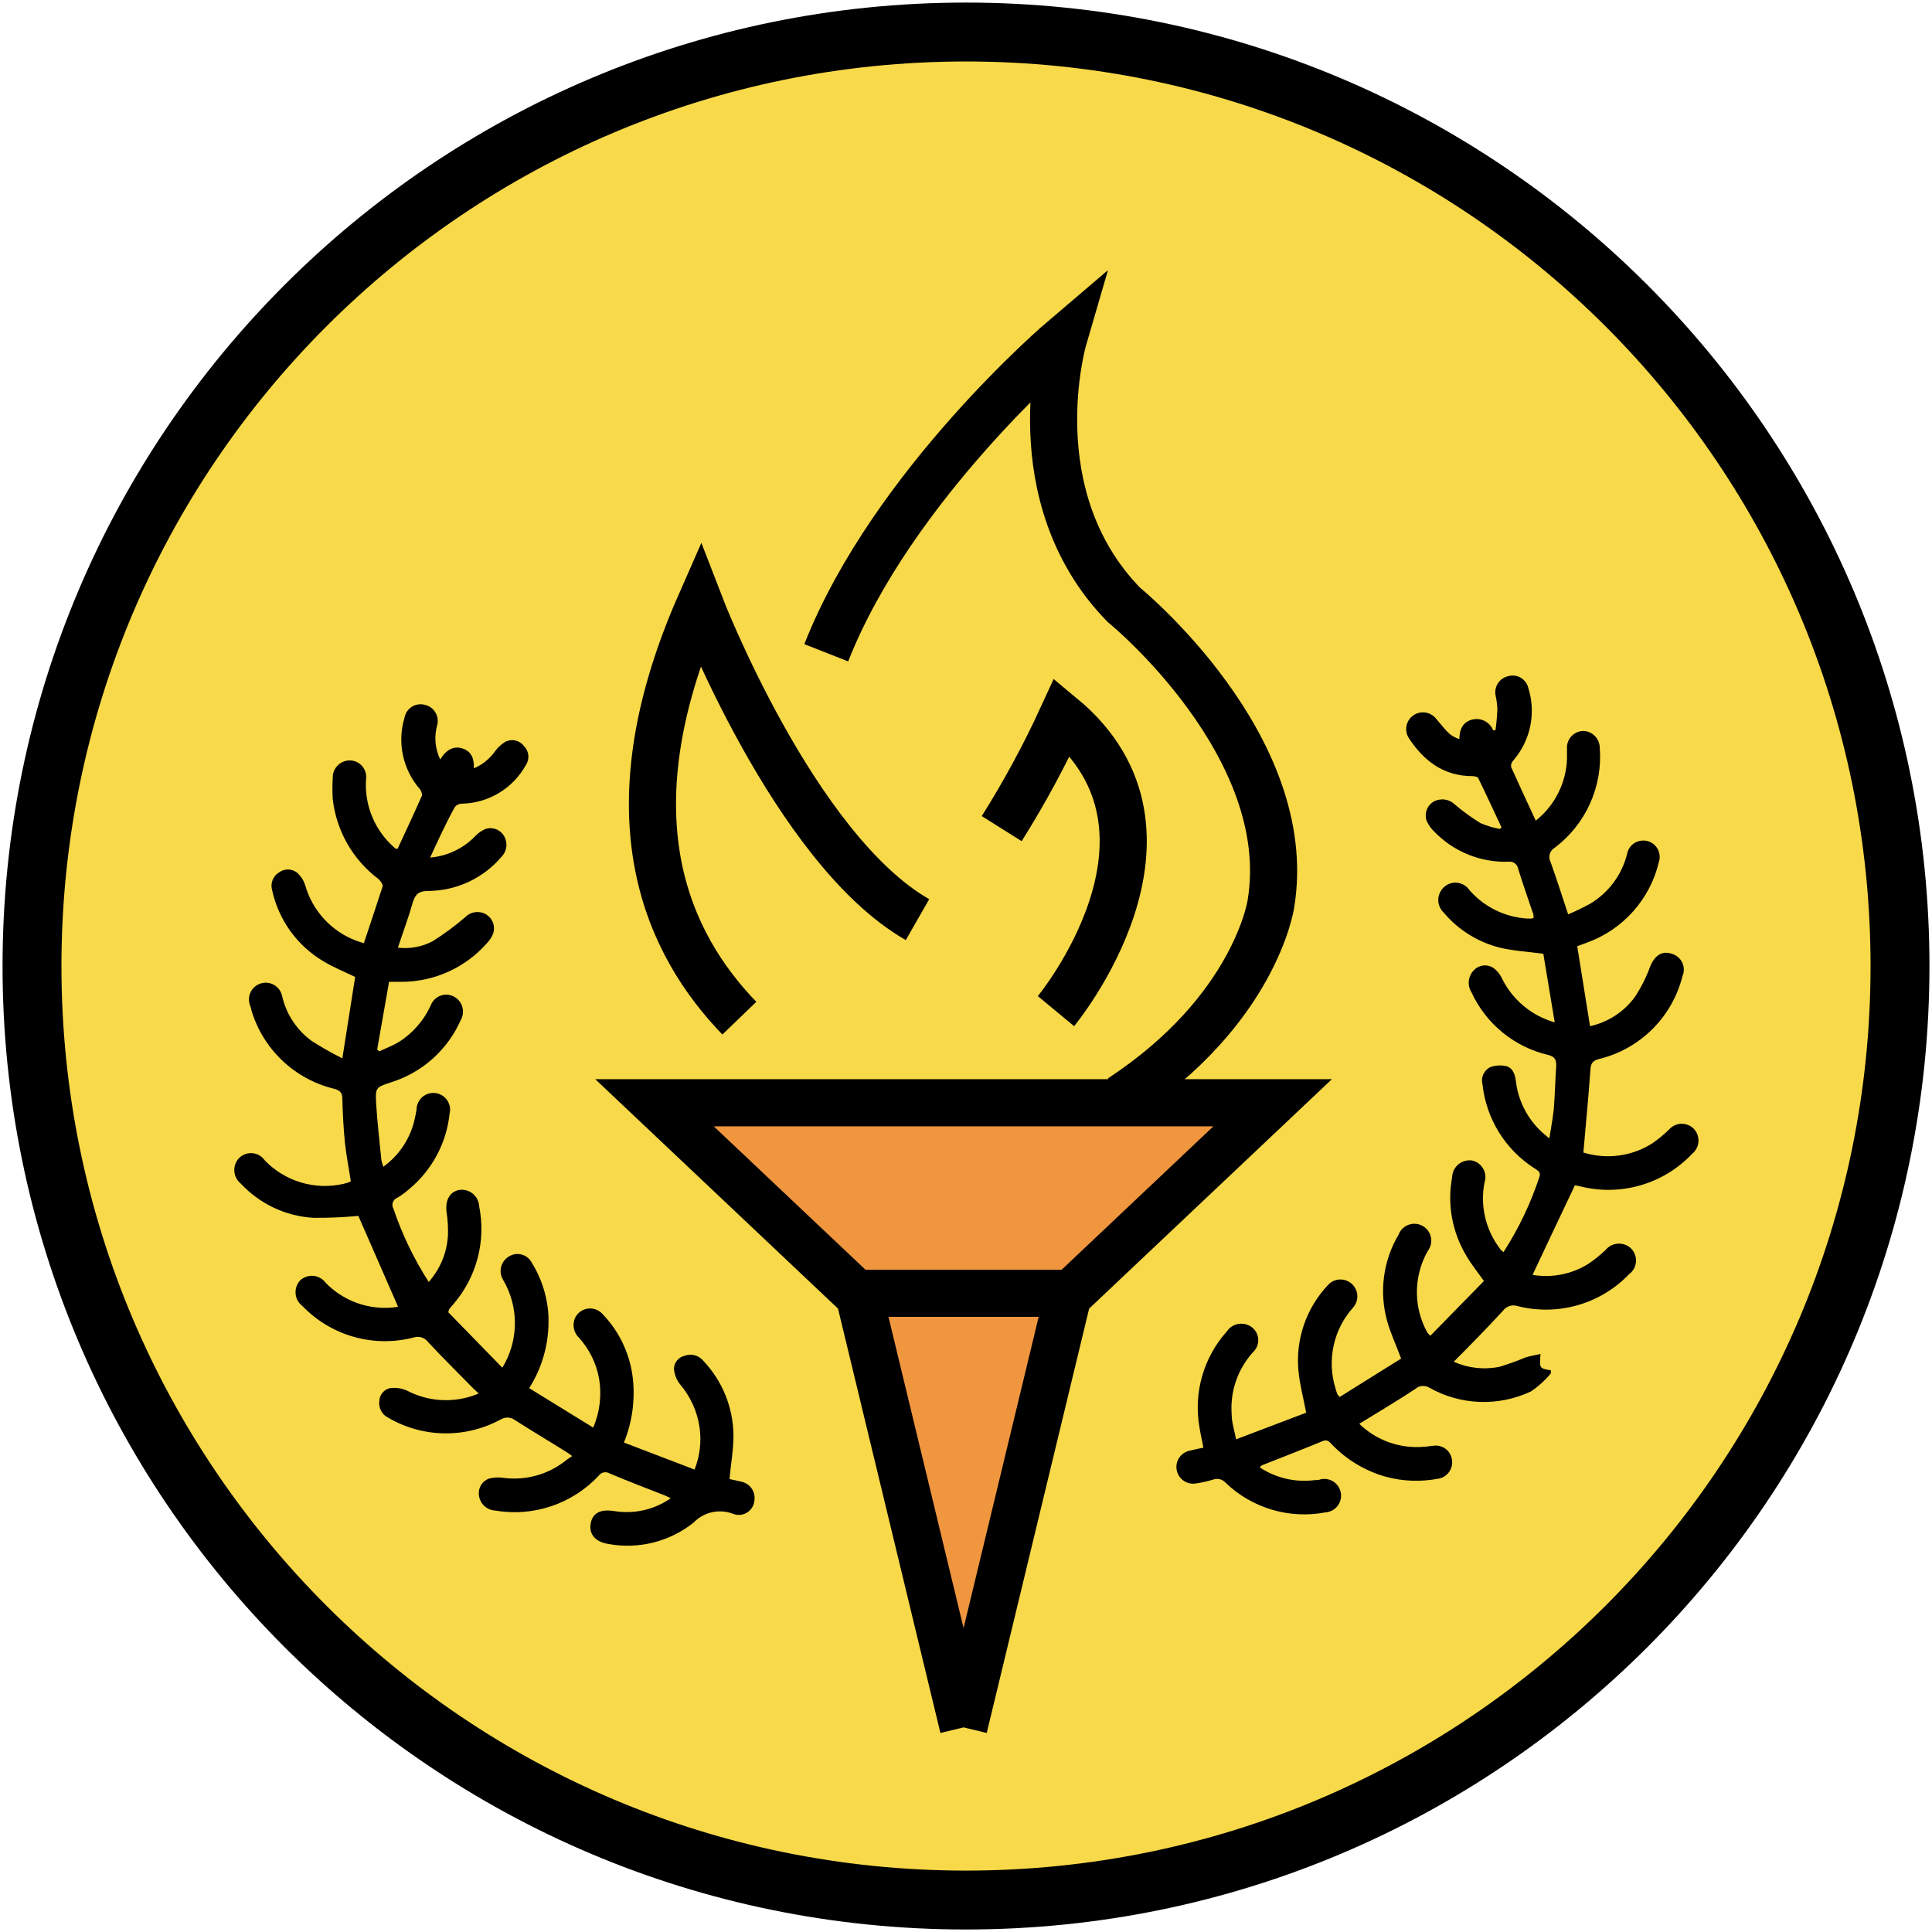 <svg width="164" height="164" viewBox="0 0 164 164" fill="none" xmlns="http://www.w3.org/2000/svg">
<g clip-path="url(#clip0_157_2)">
<path d="M82 161.287C125.787 161.287 161.284 125.79 161.284 82.003C161.284 38.215 125.787 2.719 82 2.719C38.213 2.719 2.716 38.215 2.716 82.003C2.716 125.79 38.213 161.287 82 161.287Z" fill="#F8D949"/>
<mask id="mask0_157_2" style="mask-type:luminance" maskUnits="userSpaceOnUse" x="2" y="2" width="160" height="160">
<path d="M82 161.287C125.787 161.287 161.284 125.79 161.284 82.003C161.284 38.215 125.787 2.719 82 2.719C38.213 2.719 2.716 38.215 2.716 82.003C2.716 125.79 38.213 161.287 82 161.287Z" fill="white"/>
</mask>
<g mask="url(#mask0_157_2)">
<path d="M36.513 72.795C37.95 72.674 39.295 72.042 40.305 71.013C40.561 70.731 40.876 70.508 41.228 70.361C41.523 70.27 41.841 70.282 42.127 70.397C42.414 70.512 42.653 70.722 42.803 70.991C42.959 71.269 43.02 71.59 42.977 71.906C42.933 72.221 42.789 72.514 42.564 72.74C41.799 73.637 40.85 74.359 39.782 74.858C38.714 75.356 37.551 75.62 36.372 75.63C35.601 75.63 35.286 75.847 35.047 76.575C34.688 77.857 34.221 79.096 33.776 80.443C34.798 80.566 35.833 80.373 36.741 79.889C37.706 79.279 38.624 78.6 39.49 77.857C39.719 77.623 40.021 77.473 40.346 77.431C40.672 77.39 41.002 77.46 41.282 77.629C41.556 77.802 41.761 78.064 41.863 78.371C41.964 78.679 41.955 79.012 41.837 79.313C41.71 79.599 41.534 79.86 41.315 80.084C40.412 81.104 39.303 81.922 38.062 82.484C36.821 83.045 35.475 83.338 34.112 83.344H33.026L32.016 89.09L32.19 89.243C32.722 88.993 33.276 88.786 33.786 88.493C35.007 87.739 35.975 86.638 36.568 85.332C36.643 85.135 36.762 84.959 36.915 84.815C37.068 84.671 37.251 84.563 37.451 84.499C37.651 84.435 37.864 84.418 38.072 84.447C38.28 84.476 38.479 84.552 38.653 84.669C38.959 84.871 39.177 85.183 39.262 85.54C39.346 85.897 39.292 86.273 39.11 86.592C38.56 87.837 37.752 88.951 36.739 89.859C35.725 90.768 34.53 91.45 33.232 91.861C31.907 92.306 31.853 92.284 31.929 93.686C32.026 95.283 32.222 96.88 32.374 98.477C32.418 98.668 32.473 98.856 32.537 99.042C33.903 98.058 34.855 96.602 35.21 94.957C35.275 94.696 35.318 94.424 35.362 94.153C35.368 93.953 35.416 93.757 35.503 93.578C35.59 93.398 35.714 93.238 35.867 93.11C36.02 92.981 36.198 92.886 36.39 92.83C36.582 92.775 36.783 92.761 36.981 92.788C37.179 92.816 37.368 92.885 37.538 92.991C37.707 93.096 37.852 93.237 37.964 93.402C38.076 93.568 38.151 93.755 38.186 93.952C38.22 94.148 38.213 94.35 38.164 94.544C37.901 97.027 36.681 99.31 34.764 100.91C34.446 101.197 34.1 101.452 33.732 101.671C33.644 101.703 33.564 101.753 33.498 101.82C33.431 101.886 33.38 101.966 33.348 102.054C33.316 102.142 33.304 102.236 33.312 102.329C33.32 102.423 33.348 102.513 33.395 102.594C34.134 104.785 35.141 106.876 36.394 108.819C37.362 107.727 37.936 106.343 38.023 104.886C38.049 104.211 38.009 103.534 37.904 102.866C37.784 101.855 38.197 101.149 38.99 101.008C39.193 100.979 39.399 100.993 39.596 101.048C39.794 101.103 39.977 101.198 40.135 101.328C40.294 101.458 40.423 101.619 40.516 101.801C40.609 101.984 40.663 102.183 40.674 102.388C40.967 103.845 40.923 105.35 40.547 106.789C40.17 108.227 39.471 109.56 38.501 110.688C38.382 110.829 38.262 110.959 38.154 111.1C38.045 111.242 38.154 111.177 38.045 111.383L42.64 116.098C43.279 115.057 43.643 113.872 43.7 112.652C43.757 111.433 43.505 110.219 42.966 109.123C42.879 108.939 42.76 108.765 42.673 108.58C42.492 108.251 42.448 107.864 42.55 107.502C42.651 107.141 42.891 106.833 43.216 106.646C43.376 106.549 43.554 106.486 43.739 106.46C43.924 106.434 44.113 106.447 44.293 106.497C44.473 106.546 44.641 106.633 44.787 106.75C44.932 106.867 45.052 107.013 45.139 107.179C45.917 108.432 46.393 109.849 46.53 111.318C46.715 113.607 46.151 115.895 44.922 117.836L50.354 121.182C50.924 119.859 51.094 118.397 50.843 116.978C50.606 115.702 50.02 114.517 49.148 113.556C48.911 113.327 48.755 113.026 48.706 112.7C48.657 112.374 48.717 112.041 48.876 111.752C48.995 111.558 49.157 111.396 49.351 111.278C49.545 111.16 49.765 111.09 49.991 111.074C50.218 111.058 50.445 111.096 50.653 111.186C50.862 111.276 51.046 111.414 51.19 111.589C52.604 113.075 53.493 114.983 53.721 117.021C53.923 118.867 53.661 120.734 52.961 122.453L58.958 124.745C59.41 123.608 59.556 122.372 59.382 121.16C59.184 119.808 58.608 118.538 57.719 117.499C57.421 117.118 57.243 116.657 57.209 116.174C57.219 115.919 57.313 115.674 57.476 115.478C57.639 115.282 57.862 115.145 58.111 115.087C58.389 114.983 58.693 114.968 58.979 115.046C59.266 115.124 59.521 115.291 59.708 115.522C61.328 117.23 62.241 119.49 62.261 121.845C62.261 123.051 62.043 124.257 61.924 125.549L62.945 125.777C63.306 125.856 63.622 126.073 63.825 126.381C64.028 126.69 64.102 127.066 64.031 127.429C64.007 127.627 63.939 127.818 63.831 127.986C63.723 128.154 63.579 128.296 63.408 128.4C63.238 128.504 63.047 128.569 62.848 128.589C62.649 128.609 62.448 128.584 62.261 128.515C61.689 128.287 61.062 128.234 60.46 128.364C59.858 128.493 59.309 128.8 58.882 129.243C57.881 130.043 56.72 130.62 55.478 130.935C54.236 131.25 52.94 131.295 51.679 131.068C50.593 130.905 49.984 130.286 50.136 129.352C50.289 128.417 50.984 128.091 52.114 128.265C53.802 128.551 55.534 128.16 56.937 127.179L56.459 126.951C54.884 126.332 53.298 125.734 51.744 125.071C51.594 124.982 51.416 124.952 51.244 124.988C51.073 125.025 50.922 125.124 50.821 125.267C49.713 126.452 48.327 127.342 46.789 127.858C45.251 128.374 43.609 128.499 42.01 128.222C41.68 128.201 41.366 128.068 41.121 127.845C40.876 127.622 40.715 127.322 40.663 126.994C40.607 126.69 40.659 126.376 40.809 126.107C40.96 125.837 41.201 125.628 41.489 125.517C41.9 125.408 42.329 125.386 42.749 125.452C43.704 125.575 44.674 125.5 45.599 125.233C46.524 124.966 47.385 124.512 48.127 123.898C48.27 123.793 48.419 123.695 48.572 123.605C48.333 123.431 48.214 123.333 48.083 123.257C46.649 122.355 45.193 121.497 43.738 120.563C43.568 120.431 43.363 120.352 43.148 120.336C42.933 120.321 42.719 120.369 42.532 120.476C41.057 121.285 39.398 121.697 37.717 121.672C36.035 121.648 34.389 121.187 32.939 120.335C32.684 120.206 32.475 120 32.343 119.747C32.21 119.494 32.161 119.205 32.2 118.922C32.209 118.667 32.302 118.422 32.465 118.225C32.628 118.028 32.852 117.891 33.102 117.836C33.602 117.766 34.111 117.841 34.569 118.053C36.214 118.908 38.127 119.088 39.903 118.553C40.109 118.499 40.316 118.412 40.642 118.292C40.413 118.075 40.229 117.923 40.077 117.76C38.827 116.489 37.556 115.229 36.339 113.925C36.208 113.744 36.023 113.609 35.811 113.537C35.599 113.465 35.37 113.46 35.155 113.523C33.483 113.966 31.723 113.954 30.058 113.487C28.392 113.021 26.881 112.119 25.682 110.872C25.517 110.75 25.38 110.594 25.278 110.415C25.177 110.236 25.114 110.038 25.094 109.834C25.073 109.629 25.096 109.423 25.16 109.228C25.224 109.032 25.327 108.852 25.465 108.7C25.614 108.557 25.792 108.448 25.986 108.38C26.181 108.311 26.387 108.285 26.593 108.303C26.798 108.32 26.997 108.381 27.178 108.481C27.358 108.581 27.515 108.719 27.637 108.884C28.379 109.649 29.285 110.235 30.286 110.598C31.287 110.961 32.358 111.092 33.417 110.981C33.542 110.972 33.666 110.951 33.786 110.916L30.419 103.213C29.151 103.334 27.878 103.389 26.605 103.376C24.255 103.239 22.049 102.2 20.446 100.476C20.285 100.348 20.153 100.189 20.058 100.007C19.963 99.826 19.906 99.627 19.892 99.423C19.878 99.218 19.906 99.013 19.975 98.821C20.044 98.628 20.153 98.451 20.294 98.303C20.44 98.156 20.617 98.042 20.812 97.971C21.008 97.899 21.216 97.871 21.423 97.889C21.63 97.906 21.831 97.969 22.011 98.072C22.191 98.176 22.347 98.318 22.466 98.488C23.315 99.376 24.381 100.028 25.558 100.378C26.735 100.729 27.984 100.766 29.18 100.487L29.571 100.378C29.644 100.35 29.714 100.314 29.778 100.269C29.615 99.183 29.398 98.097 29.289 97.086C29.158 95.826 29.093 94.555 29.061 93.295C29.061 92.773 28.887 92.578 28.376 92.426C26.72 92.027 25.198 91.2 23.962 90.027C22.726 88.855 21.821 87.378 21.337 85.744C21.337 85.614 21.261 85.484 21.228 85.353C21.156 85.168 21.124 84.971 21.133 84.773C21.143 84.575 21.193 84.381 21.282 84.204C21.37 84.027 21.494 83.87 21.647 83.743C21.8 83.617 21.977 83.524 22.168 83.47C22.358 83.416 22.558 83.403 22.754 83.43C22.95 83.458 23.139 83.526 23.307 83.631C23.475 83.736 23.62 83.874 23.731 84.038C23.843 84.202 23.919 84.387 23.955 84.582C24.308 86.095 25.191 87.432 26.442 88.352C27.288 88.894 28.162 89.391 29.061 89.84L30.147 82.931C29.256 82.496 28.3 82.116 27.442 81.594C26.34 80.939 25.385 80.064 24.638 79.022C23.89 77.981 23.365 76.797 23.096 75.543C23.018 75.268 23.033 74.975 23.137 74.708C23.24 74.441 23.428 74.216 23.672 74.066C23.892 73.897 24.161 73.806 24.438 73.806C24.715 73.806 24.984 73.897 25.204 74.066C25.535 74.356 25.779 74.732 25.91 75.152C26.212 76.211 26.756 77.185 27.499 77.998C28.242 78.81 29.163 79.439 30.191 79.835C30.408 79.921 30.647 79.987 30.886 80.063C31.44 78.422 31.972 76.803 32.472 75.261C32.526 75.087 32.287 74.75 32.102 74.598C31.034 73.791 30.141 72.774 29.478 71.611C28.815 70.447 28.396 69.161 28.246 67.83C28.208 67.244 28.208 66.656 28.246 66.07C28.235 65.872 28.266 65.674 28.335 65.489C28.404 65.303 28.511 65.133 28.649 64.991C28.786 64.848 28.952 64.735 29.135 64.659C29.318 64.583 29.514 64.546 29.712 64.549C29.912 64.553 30.108 64.6 30.287 64.685C30.467 64.771 30.627 64.894 30.755 65.046C30.884 65.198 30.978 65.376 31.032 65.567C31.087 65.759 31.1 65.96 31.07 66.157C30.999 67.234 31.175 68.313 31.586 69.311C31.996 70.309 32.63 71.2 33.439 71.915L33.591 72.045H33.754C34.449 70.546 35.155 69.036 35.829 67.515C35.829 67.385 35.764 67.135 35.655 67.004C34.936 66.184 34.438 65.194 34.208 64.127C33.978 63.061 34.024 61.954 34.34 60.91C34.375 60.724 34.447 60.548 34.552 60.391C34.657 60.234 34.794 60.101 34.953 59.999C35.111 59.898 35.289 59.829 35.476 59.799C35.662 59.769 35.852 59.777 36.035 59.823C36.219 59.861 36.394 59.934 36.549 60.04C36.704 60.147 36.836 60.283 36.937 60.441C37.039 60.599 37.107 60.776 37.139 60.961C37.17 61.146 37.165 61.335 37.122 61.518C36.836 62.5 36.925 63.553 37.371 64.473C37.817 63.713 38.458 63.278 39.24 63.528C40.022 63.778 40.25 64.375 40.229 65.223C40.943 64.916 41.559 64.421 42.01 63.789C42.244 63.463 42.54 63.186 42.879 62.974C43.145 62.834 43.451 62.793 43.744 62.858C44.037 62.924 44.297 63.092 44.476 63.332C44.69 63.542 44.822 63.821 44.85 64.119C44.877 64.418 44.799 64.716 44.629 64.962C44.087 65.933 43.301 66.745 42.348 67.317C41.394 67.888 40.308 68.2 39.197 68.221C39.084 68.222 38.973 68.248 38.871 68.296C38.77 68.345 38.681 68.416 38.61 68.504C37.817 69.948 37.198 71.306 36.513 72.795Z" fill="black"/>
<path d="M127.628 106.284C128.908 104.3 129.93 102.16 130.67 99.918C130.822 99.483 130.55 99.375 130.279 99.19C129.052 98.411 128.017 97.366 127.25 96.132C126.483 94.898 126.003 93.508 125.846 92.063C125.769 91.788 125.787 91.494 125.897 91.23C126.008 90.966 126.204 90.746 126.455 90.608C126.896 90.431 127.381 90.394 127.845 90.499C128.388 90.629 128.595 91.151 128.671 91.716C128.852 93.378 129.623 94.919 130.844 96.061C131.017 96.224 131.213 96.376 131.517 96.637C131.658 95.714 131.821 94.921 131.897 94.128C131.995 92.911 132.017 91.694 132.104 90.477C132.104 89.934 131.973 89.695 131.43 89.554C130.011 89.223 128.686 88.573 127.556 87.652C126.427 86.731 125.522 85.565 124.912 84.242C124.728 83.952 124.647 83.609 124.682 83.268C124.718 82.927 124.868 82.607 125.108 82.362C125.31 82.143 125.581 82.001 125.876 81.96C126.171 81.918 126.471 81.98 126.726 82.134C127.055 82.362 127.317 82.673 127.487 83.036C127.929 83.941 128.557 84.743 129.33 85.388C130.103 86.034 131.004 86.51 131.973 86.784C131.626 84.709 131.311 82.775 131.007 80.961C129.692 80.787 128.519 80.722 127.389 80.461C125.506 80.006 123.816 78.963 122.565 77.484C122.415 77.346 122.295 77.178 122.214 76.991C122.132 76.804 122.089 76.602 122.089 76.398C122.089 76.194 122.132 75.992 122.214 75.805C122.295 75.618 122.415 75.45 122.565 75.311C122.717 75.169 122.898 75.062 123.096 74.996C123.293 74.931 123.503 74.91 123.71 74.933C123.916 74.957 124.115 75.026 124.293 75.134C124.471 75.243 124.623 75.388 124.738 75.561C125.357 76.27 126.111 76.849 126.956 77.263C127.801 77.677 128.72 77.919 129.659 77.973C129.768 77.973 129.888 77.973 129.996 77.973C130.061 77.963 130.124 77.941 130.181 77.908C130.181 77.756 130.181 77.582 130.094 77.43C129.681 76.202 129.257 74.996 128.877 73.769C128.863 73.671 128.829 73.578 128.778 73.493C128.726 73.409 128.659 73.336 128.579 73.278C128.499 73.22 128.408 73.179 128.312 73.157C128.216 73.135 128.116 73.132 128.019 73.15C126.859 73.184 125.705 72.977 124.629 72.541C123.554 72.105 122.581 71.45 121.772 70.618C121.494 70.356 121.268 70.043 121.11 69.695C120.999 69.394 120.997 69.065 121.104 68.763C121.211 68.461 121.421 68.207 121.696 68.044C121.984 67.887 122.315 67.826 122.639 67.871C122.964 67.916 123.265 68.064 123.5 68.293C124.181 68.875 124.908 69.402 125.672 69.869C126.202 70.099 126.756 70.266 127.324 70.368L127.454 70.227C126.802 68.847 126.172 67.457 125.499 66.088C125.499 65.958 125.173 65.882 124.999 65.882C122.522 65.882 120.849 64.578 119.567 62.623C119.382 62.314 119.321 61.947 119.396 61.594C119.47 61.242 119.676 60.932 119.971 60.725C120.265 60.519 120.627 60.431 120.984 60.481C121.34 60.531 121.665 60.714 121.892 60.993C123.054 62.394 123.109 62.438 123.88 62.742C123.88 61.96 124.151 61.254 125.031 61.069C125.381 60.995 125.744 61.048 126.059 61.217C126.373 61.386 126.617 61.661 126.748 61.992H126.943C127.029 61.395 127.083 60.793 127.106 60.189C127.09 59.783 127.035 59.379 126.943 58.983C126.888 58.63 126.97 58.269 127.172 57.974C127.374 57.68 127.681 57.473 128.03 57.397C128.205 57.346 128.389 57.332 128.571 57.354C128.752 57.376 128.927 57.434 129.085 57.526C129.243 57.617 129.382 57.739 129.491 57.885C129.601 58.031 129.681 58.197 129.725 58.375C130.06 59.425 130.121 60.544 129.9 61.625C129.679 62.705 129.185 63.711 128.464 64.545C128.393 64.618 128.338 64.705 128.304 64.8C128.27 64.896 128.258 64.998 128.269 65.1C128.942 66.61 129.638 68.098 130.366 69.662C131.157 69.033 131.804 68.241 132.261 67.339C132.719 66.437 132.976 65.447 133.016 64.437C133.016 64.144 133.016 63.85 133.016 63.557C133.003 63.364 133.029 63.171 133.094 62.989C133.158 62.807 133.259 62.64 133.39 62.498C133.521 62.357 133.68 62.244 133.857 62.166C134.034 62.088 134.225 62.048 134.418 62.047C134.786 62.063 135.134 62.22 135.39 62.484C135.647 62.749 135.792 63.102 135.797 63.47C135.926 65.091 135.643 66.717 134.977 68.2C134.31 69.683 133.281 70.974 131.984 71.954C131.776 72.071 131.621 72.266 131.554 72.495C131.487 72.725 131.513 72.971 131.626 73.182C132.136 74.605 132.593 76.039 133.114 77.615C133.752 77.347 134.376 77.046 134.983 76.713C135.761 76.248 136.439 75.633 136.978 74.904C137.517 74.174 137.906 73.346 138.122 72.465C138.174 72.196 138.305 71.949 138.499 71.755C138.692 71.561 138.94 71.43 139.209 71.379C139.448 71.329 139.695 71.342 139.927 71.418C140.159 71.494 140.367 71.629 140.53 71.811C140.693 71.993 140.805 72.214 140.855 72.453C140.906 72.692 140.892 72.939 140.817 73.171C140.448 74.73 139.696 76.171 138.63 77.366C137.564 78.561 136.217 79.472 134.711 80.016L133.885 80.32L134.972 87.11C136.503 86.771 137.858 85.887 138.785 84.622C139.314 83.813 139.748 82.945 140.078 82.036C140.447 81.135 141.056 80.689 141.87 80.95C142.068 80.999 142.253 81.091 142.412 81.219C142.571 81.347 142.7 81.508 142.79 81.692C142.88 81.875 142.929 82.075 142.933 82.279C142.938 82.483 142.897 82.686 142.816 82.873C142.386 84.581 141.497 86.14 140.244 87.379C138.992 88.618 137.424 89.49 135.711 89.902C135.167 90.054 135.037 90.282 135.004 90.814C134.841 93.128 134.613 95.431 134.407 97.832C135.381 98.135 136.41 98.222 137.421 98.087C138.432 97.952 139.402 97.598 140.263 97.05C140.765 96.702 141.237 96.314 141.675 95.888C141.805 95.738 141.964 95.617 142.143 95.531C142.322 95.446 142.516 95.399 142.714 95.393C142.912 95.387 143.109 95.422 143.293 95.496C143.477 95.57 143.644 95.681 143.782 95.822C143.918 95.966 144.023 96.136 144.091 96.323C144.159 96.509 144.187 96.707 144.175 96.904C144.163 97.102 144.11 97.295 144.02 97.472C143.93 97.648 143.805 97.804 143.652 97.93C142.466 99.189 140.967 100.11 139.309 100.601C137.65 101.091 135.891 101.133 134.211 100.722L133.69 100.613C132.473 103.177 131.289 105.665 130.094 108.218C131.726 108.496 133.403 108.168 134.809 107.295C135.334 106.943 135.829 106.547 136.286 106.11C136.415 105.952 136.576 105.821 136.758 105.728C136.94 105.635 137.14 105.58 137.344 105.568C137.548 105.556 137.753 105.586 137.945 105.657C138.137 105.728 138.312 105.838 138.459 105.98C138.604 106.127 138.716 106.303 138.787 106.497C138.859 106.691 138.887 106.898 138.872 107.103C138.857 107.309 138.797 107.51 138.698 107.691C138.599 107.872 138.462 108.029 138.296 108.153C137.094 109.409 135.578 110.322 133.905 110.798C132.232 111.273 130.463 111.294 128.779 110.858C128.566 110.794 128.338 110.797 128.126 110.867C127.914 110.937 127.729 111.07 127.595 111.249C126.237 112.726 124.836 114.16 123.402 115.594C124.625 116.141 125.99 116.289 127.302 116.018C128.039 115.793 128.764 115.532 129.475 115.236C129.877 115.106 130.3 115.04 130.768 114.932C130.67 116.159 130.67 116.159 131.648 116.322C131.648 116.409 131.648 116.529 131.648 116.572C131.162 117.167 130.591 117.687 129.953 118.115C128.596 118.754 127.106 119.058 125.607 119.003C124.108 118.949 122.644 118.536 121.338 117.8C121.155 117.685 120.939 117.632 120.724 117.65C120.509 117.667 120.305 117.754 120.143 117.898C118.774 118.81 117.351 119.647 115.949 120.516L115.384 120.863C116.107 121.564 116.972 122.101 117.92 122.437C118.869 122.772 119.879 122.899 120.881 122.808C121.153 122.808 121.414 122.732 121.685 122.721C122.048 122.671 122.416 122.767 122.709 122.986C123.002 123.206 123.196 123.532 123.25 123.894C123.282 124.085 123.275 124.28 123.228 124.468C123.182 124.656 123.098 124.832 122.981 124.986C122.864 125.139 122.716 125.267 122.548 125.362C122.379 125.456 122.193 125.515 122 125.535C120.557 125.799 119.073 125.74 117.655 125.361C115.885 124.867 114.281 123.902 113.016 122.569C112.799 122.341 112.647 122.178 112.277 122.33C110.561 123.036 108.834 123.71 107.117 124.383C107.05 124.435 106.988 124.493 106.932 124.557C108.301 125.467 109.952 125.853 111.582 125.643C111.767 125.643 111.941 125.643 112.125 125.567C112.316 125.528 112.514 125.528 112.705 125.568C112.896 125.608 113.077 125.686 113.237 125.799C113.396 125.912 113.53 126.057 113.632 126.224C113.733 126.391 113.799 126.577 113.825 126.77C113.851 126.964 113.837 127.161 113.784 127.349C113.73 127.537 113.639 127.712 113.515 127.863C113.392 128.014 113.238 128.138 113.064 128.227C112.891 128.316 112.7 128.369 112.505 128.381C110.999 128.667 109.447 128.589 107.977 128.155C106.507 127.72 105.162 126.941 104.053 125.882C103.923 125.73 103.749 125.62 103.555 125.57C103.36 125.519 103.155 125.53 102.967 125.6C102.512 125.738 102.047 125.844 101.577 125.915C101.209 125.993 100.826 125.922 100.511 125.718C100.196 125.515 99.973 125.195 99.893 124.829C99.853 124.647 99.849 124.459 99.882 124.275C99.915 124.092 99.984 123.917 100.085 123.761C100.186 123.604 100.317 123.469 100.471 123.363C100.624 123.258 100.797 123.183 100.979 123.145C101.348 123.047 101.729 122.982 102.152 122.884C102.044 122.276 101.902 121.711 101.816 121.146C101.563 119.704 101.641 118.223 102.044 116.816C102.447 115.408 103.164 114.11 104.14 113.02C104.264 112.835 104.427 112.68 104.618 112.567C104.809 112.454 105.023 112.386 105.245 112.367C105.466 112.348 105.689 112.38 105.896 112.459C106.104 112.538 106.291 112.663 106.443 112.824C106.691 113.094 106.822 113.451 106.808 113.818C106.793 114.184 106.635 114.529 106.367 114.78C105.719 115.493 105.224 116.331 104.912 117.243C104.6 118.155 104.478 119.12 104.553 120.081C104.553 120.744 104.781 121.396 104.923 122.178L110.876 119.918C110.637 118.647 110.333 117.539 110.224 116.398C110.094 115.077 110.248 113.743 110.675 112.486C111.102 111.229 111.793 110.077 112.701 109.109C112.824 108.966 112.973 108.849 113.141 108.764C113.309 108.679 113.492 108.628 113.68 108.614C113.868 108.6 114.056 108.623 114.235 108.682C114.414 108.741 114.579 108.834 114.722 108.957C114.864 109.079 114.981 109.229 115.066 109.397C115.151 109.565 115.202 109.748 115.216 109.935C115.23 110.123 115.207 110.312 115.149 110.49C115.09 110.669 114.996 110.835 114.874 110.977C114.052 111.888 113.48 112.996 113.213 114.194C112.947 115.391 112.995 116.637 113.353 117.811C113.396 117.984 113.45 118.155 113.516 118.321C113.516 118.386 113.592 118.43 113.722 118.582L118.937 115.323C118.502 114.15 118.024 113.15 117.731 112.064C117.402 110.85 117.319 109.582 117.489 108.335C117.659 107.088 118.077 105.889 118.72 104.807C118.792 104.615 118.905 104.44 119.051 104.296C119.197 104.151 119.372 104.04 119.565 103.969C119.758 103.898 119.963 103.869 120.168 103.884C120.373 103.9 120.572 103.959 120.752 104.058C120.932 104.157 121.089 104.293 121.211 104.458C121.334 104.623 121.42 104.812 121.463 105.013C121.506 105.214 121.505 105.421 121.461 105.622C121.417 105.823 121.331 106.011 121.207 106.176C120.644 107.161 120.326 108.268 120.281 109.403C120.235 110.537 120.464 111.666 120.947 112.694C121.012 112.835 121.088 112.976 121.164 113.118C121.241 113.214 121.324 113.305 121.414 113.389L125.966 108.739C125.401 107.946 124.879 107.305 124.488 106.621C123.275 104.623 122.838 102.249 123.261 99.951C123.265 99.742 123.313 99.537 123.402 99.349C123.491 99.16 123.618 98.992 123.776 98.856C123.934 98.72 124.118 98.618 124.318 98.558C124.517 98.498 124.727 98.48 124.934 98.506C125.132 98.545 125.32 98.626 125.485 98.743C125.65 98.86 125.789 99.011 125.891 99.185C125.994 99.36 126.058 99.554 126.081 99.755C126.103 99.956 126.082 100.16 126.02 100.353C125.833 101.289 125.839 102.253 126.037 103.187C126.235 104.121 126.621 105.005 127.172 105.784L127.411 106.11C127.411 106.11 127.53 106.219 127.628 106.284Z" fill="black"/>
<path d="M95.134 93.218C106.563 85.722 107.878 76.748 107.878 76.748C110.126 63.32 95.384 51.327 95.384 51.327C86.389 42.082 90.267 28.773 90.267 28.773C90.267 28.773 75.775 41.093 70.137 55.411" stroke="black" stroke-width="4" stroke-miterlimit="10"/>
<path d="M62.76 86.429C56.829 80.28 51.407 69.536 59.414 51.328C59.414 51.328 67.399 72.067 77.883 78.064" stroke="black" stroke-width="4" stroke-miterlimit="10"/>
<path d="M81.815 146.636L90.648 110.035L108.03 93.609H55.558L72.94 110.035L81.772 146.636" fill="#F0963F"/>
<path d="M81.815 146.636L90.648 110.035L108.03 93.609H55.558L72.94 110.035L81.772 146.636" stroke="black" stroke-width="4" stroke-miterlimit="10"/>
<path d="M89.637 85.831C89.637 85.831 102.12 70.751 90.17 60.844C88.666 64.118 86.95 67.289 85.031 70.339" stroke="black" stroke-width="4" stroke-miterlimit="10"/>
<path d="M72.907 109.781H90.517" stroke="black" stroke-width="4" stroke-miterlimit="10"/>
</g>
<path d="M82 161.287C125.787 161.287 161.284 125.79 161.284 82.003C161.284 38.215 125.787 2.719 82 2.719C38.213 2.719 2.716 38.215 2.716 82.003C2.716 125.79 38.213 161.287 82 161.287Z" stroke="black" stroke-width="5" stroke-miterlimit="10"/>
</g>
<defs>
<clipPath id="clip0_157_2">
<rect width="164" height="164" fill="white"/>
</clipPath>
</defs>
</svg>
